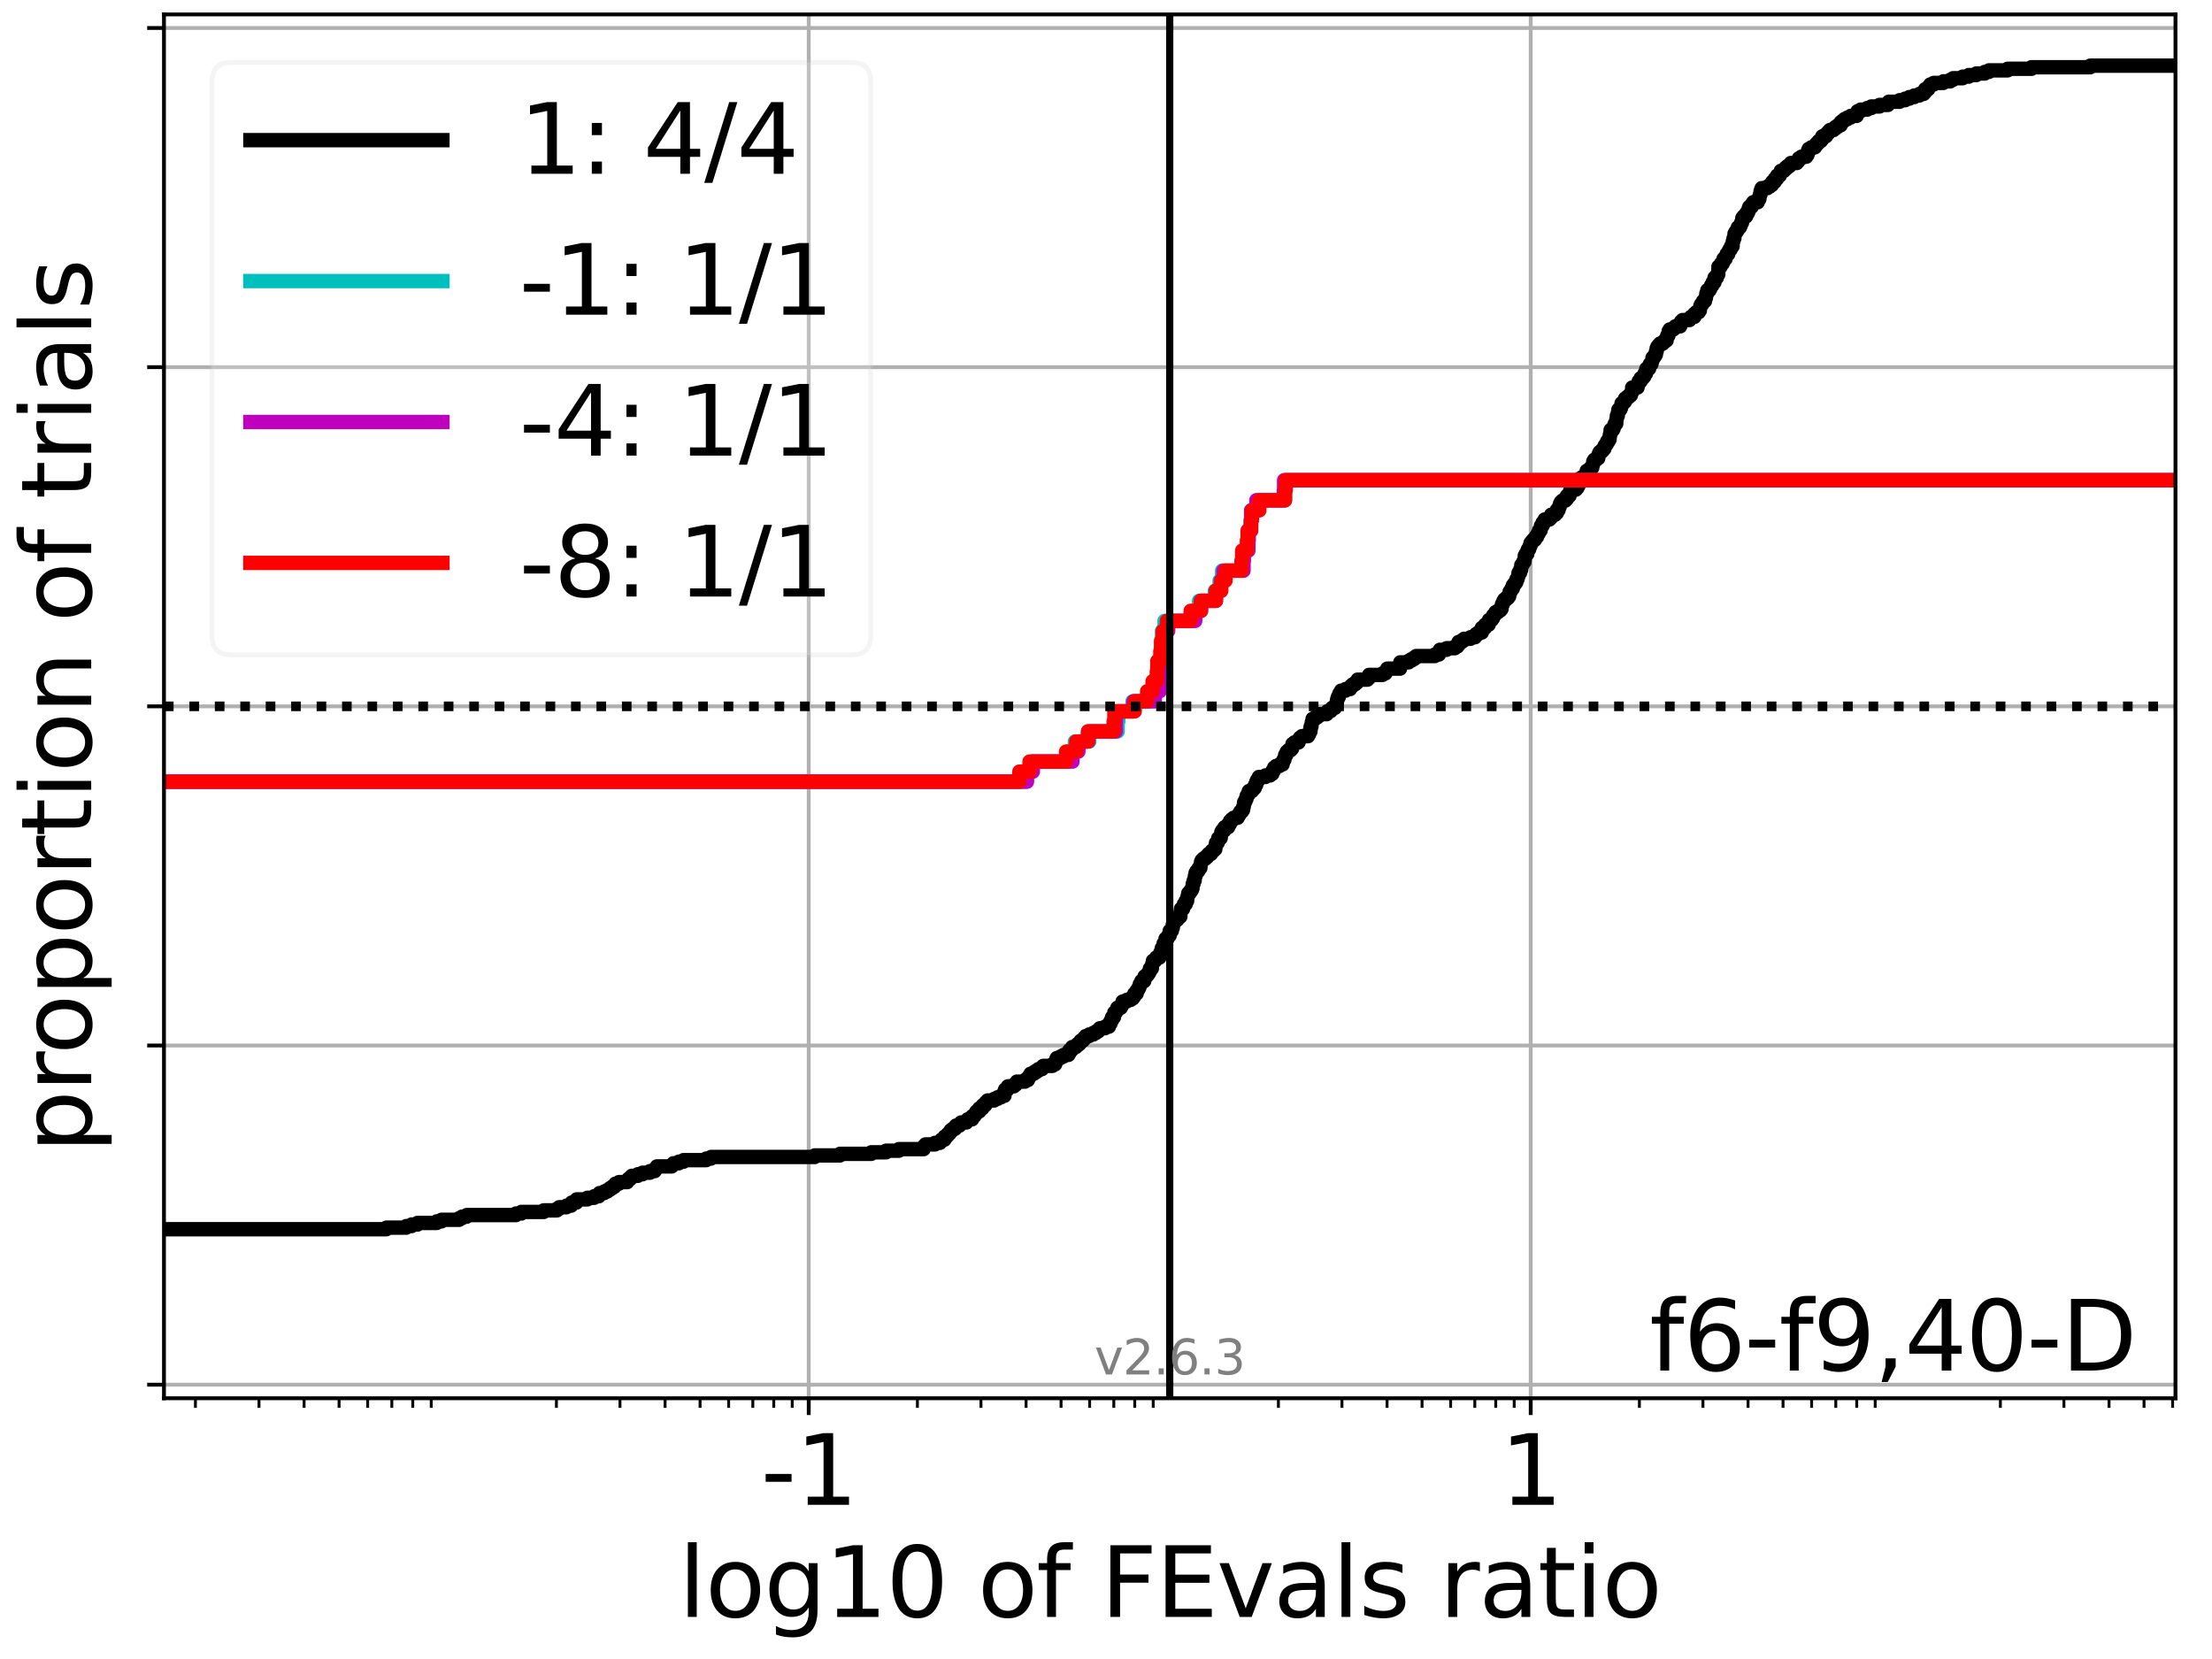 <?xml version="1.0" encoding="utf-8" standalone="no"?>
<!DOCTYPE svg PUBLIC "-//W3C//DTD SVG 1.1//EN"
  "http://www.w3.org/Graphics/SVG/1.1/DTD/svg11.dtd">
<svg xmlns:xlink="http://www.w3.org/1999/xlink" width="460.8pt" height="345.6pt" viewBox="0 0 460.8 345.6" xmlns="http://www.w3.org/2000/svg" version="1.1">
 <defs>
  <style type="text/css">*{stroke-linejoin: round; stroke-linecap: butt}</style>
 </defs>
 <g id="figure_1">
  <g id="patch_1">
   <path d="M 0 345.6 
L 460.8 345.6 
L 460.8 0 
L 0 0 
z
" style="fill: #ffffff"/>
  </g>
  <g id="axes_1">
   <g id="patch_2">
    <path d="M 34.16 291.28 
L 453.192 291.28 
L 453.192 3 
L 34.16 3 
z
" style="fill: #ffffff"/>
   </g>
   <g id="matplotlib.axis_1">
    <g id="xtick_1">
     <g id="line2d_1">
      <path d="M 168.475 291.28 
L 168.475 3 
" clip-path="url(#p40c1ebaf4b)" style="fill: none; stroke: #b0b0b0; stroke-width: 0.8; stroke-linecap: square"/>
     </g>
     <g id="line2d_2">
      <defs>
       <path id="md4f7f6fa8a" d="M 0 0 
L 0 3.5 
" style="stroke: #000000; stroke-width: 0.8"/>
      </defs>
      <g>
       <use xlink:href="#md4f7f6fa8a" x="168.475" y="291.28" style="stroke: #000000; stroke-width: 0.8"/>
      </g>
     </g>
     <g id="text_1">
      <!-- -1 -->
      <g transform="translate(158.505 313.477) scale(0.2 -0.2)">
       <defs>
        <path id="DejaVuSans-2d" d="M 313 2009 
L 1997 2009 
L 1997 1497 
L 313 1497 
L 313 2009 
z
" transform="scale(0.016)"/>
        <path id="DejaVuSans-31" d="M 794 531 
L 1825 531 
L 1825 4091 
L 703 3866 
L 703 4441 
L 1819 4666 
L 2450 4666 
L 2450 531 
L 3481 531 
L 3481 0 
L 794 0 
L 794 531 
z
" transform="scale(0.016)"/>
       </defs>
       <use xlink:href="#DejaVuSans-2d"/>
       <use xlink:href="#DejaVuSans-31" x="36.084"/>
      </g>
     </g>
    </g>
    <g id="xtick_2">
     <g id="line2d_3">
      <path d="M 318.877 291.28 
L 318.877 3 
" clip-path="url(#p40c1ebaf4b)" style="fill: none; stroke: #b0b0b0; stroke-width: 0.8; stroke-linecap: square"/>
     </g>
     <g id="line2d_4">
      <g>
       <use xlink:href="#md4f7f6fa8a" x="318.877" y="291.28" style="stroke: #000000; stroke-width: 0.8"/>
      </g>
     </g>
     <g id="text_2">
      <!-- 1 -->
      <g transform="translate(312.514 313.477) scale(0.2 -0.2)">
       <use xlink:href="#DejaVuSans-31"/>
      </g>
     </g>
    </g>
    <g id="xtick_3">
     <g id="line2d_5">
      <defs>
       <path id="m840a0e4d88" d="M 0 0 
L 0 2 
" style="stroke: #000000; stroke-width: 0.6"/>
      </defs>
      <g>
       <use xlink:href="#m840a0e4d88" x="40.711" y="291.28" style="stroke: #000000; stroke-width: 0.6"/>
      </g>
     </g>
    </g>
    <g id="xtick_4">
     <g id="line2d_6">
      <g>
       <use xlink:href="#m840a0e4d88" x="53.954" y="291.28" style="stroke: #000000; stroke-width: 0.6"/>
      </g>
     </g>
    </g>
    <g id="xtick_5">
     <g id="line2d_7">
      <g>
       <use xlink:href="#m840a0e4d88" x="63.349" y="291.28" style="stroke: #000000; stroke-width: 0.6"/>
      </g>
     </g>
    </g>
    <g id="xtick_6">
     <g id="line2d_8">
      <g>
       <use xlink:href="#m840a0e4d88" x="70.637" y="291.28" style="stroke: #000000; stroke-width: 0.6"/>
      </g>
     </g>
    </g>
    <g id="xtick_7">
     <g id="line2d_9">
      <g>
       <use xlink:href="#m840a0e4d88" x="76.591" y="291.28" style="stroke: #000000; stroke-width: 0.6"/>
      </g>
     </g>
    </g>
    <g id="xtick_8">
     <g id="line2d_10">
      <g>
       <use xlink:href="#m840a0e4d88" x="81.626" y="291.28" style="stroke: #000000; stroke-width: 0.6"/>
      </g>
     </g>
    </g>
    <g id="xtick_9">
     <g id="line2d_11">
      <g>
       <use xlink:href="#m840a0e4d88" x="85.987" y="291.28" style="stroke: #000000; stroke-width: 0.6"/>
      </g>
     </g>
    </g>
    <g id="xtick_10">
     <g id="line2d_12">
      <g>
       <use xlink:href="#m840a0e4d88" x="89.834" y="291.28" style="stroke: #000000; stroke-width: 0.6"/>
      </g>
     </g>
    </g>
    <g id="xtick_11">
     <g id="line2d_13">
      <g>
       <use xlink:href="#m840a0e4d88" x="115.912" y="291.28" style="stroke: #000000; stroke-width: 0.6"/>
      </g>
     </g>
    </g>
    <g id="xtick_12">
     <g id="line2d_14">
      <g>
       <use xlink:href="#m840a0e4d88" x="129.154" y="291.28" style="stroke: #000000; stroke-width: 0.6"/>
      </g>
     </g>
    </g>
    <g id="xtick_13">
     <g id="line2d_15">
      <g>
       <use xlink:href="#m840a0e4d88" x="138.55" y="291.28" style="stroke: #000000; stroke-width: 0.6"/>
      </g>
     </g>
    </g>
    <g id="xtick_14">
     <g id="line2d_16">
      <g>
       <use xlink:href="#m840a0e4d88" x="145.838" y="291.28" style="stroke: #000000; stroke-width: 0.6"/>
      </g>
     </g>
    </g>
    <g id="xtick_15">
     <g id="line2d_17">
      <g>
       <use xlink:href="#m840a0e4d88" x="151.792" y="291.28" style="stroke: #000000; stroke-width: 0.6"/>
      </g>
     </g>
    </g>
    <g id="xtick_16">
     <g id="line2d_18">
      <g>
       <use xlink:href="#m840a0e4d88" x="156.827" y="291.28" style="stroke: #000000; stroke-width: 0.6"/>
      </g>
     </g>
    </g>
    <g id="xtick_17">
     <g id="line2d_19">
      <g>
       <use xlink:href="#m840a0e4d88" x="161.188" y="291.28" style="stroke: #000000; stroke-width: 0.6"/>
      </g>
     </g>
    </g>
    <g id="xtick_18">
     <g id="line2d_20">
      <g>
       <use xlink:href="#m840a0e4d88" x="165.034" y="291.28" style="stroke: #000000; stroke-width: 0.6"/>
      </g>
     </g>
    </g>
    <g id="xtick_19">
     <g id="line2d_21">
      <g>
       <use xlink:href="#m840a0e4d88" x="191.113" y="291.28" style="stroke: #000000; stroke-width: 0.6"/>
      </g>
     </g>
    </g>
    <g id="xtick_20">
     <g id="line2d_22">
      <g>
       <use xlink:href="#m840a0e4d88" x="204.355" y="291.28" style="stroke: #000000; stroke-width: 0.6"/>
      </g>
     </g>
    </g>
    <g id="xtick_21">
     <g id="line2d_23">
      <g>
       <use xlink:href="#m840a0e4d88" x="213.751" y="291.28" style="stroke: #000000; stroke-width: 0.6"/>
      </g>
     </g>
    </g>
    <g id="xtick_22">
     <g id="line2d_24">
      <g>
       <use xlink:href="#m840a0e4d88" x="221.038" y="291.28" style="stroke: #000000; stroke-width: 0.6"/>
      </g>
     </g>
    </g>
    <g id="xtick_23">
     <g id="line2d_25">
      <g>
       <use xlink:href="#m840a0e4d88" x="226.993" y="291.28" style="stroke: #000000; stroke-width: 0.6"/>
      </g>
     </g>
    </g>
    <g id="xtick_24">
     <g id="line2d_26">
      <g>
       <use xlink:href="#m840a0e4d88" x="232.027" y="291.28" style="stroke: #000000; stroke-width: 0.6"/>
      </g>
     </g>
    </g>
    <g id="xtick_25">
     <g id="line2d_27">
      <g>
       <use xlink:href="#m840a0e4d88" x="236.388" y="291.28" style="stroke: #000000; stroke-width: 0.6"/>
      </g>
     </g>
    </g>
    <g id="xtick_26">
     <g id="line2d_28">
      <g>
       <use xlink:href="#m840a0e4d88" x="240.235" y="291.28" style="stroke: #000000; stroke-width: 0.6"/>
      </g>
     </g>
    </g>
    <g id="xtick_27">
     <g id="line2d_29">
      <g>
       <use xlink:href="#m840a0e4d88" x="266.314" y="291.28" style="stroke: #000000; stroke-width: 0.6"/>
      </g>
     </g>
    </g>
    <g id="xtick_28">
     <g id="line2d_30">
      <g>
       <use xlink:href="#m840a0e4d88" x="279.556" y="291.28" style="stroke: #000000; stroke-width: 0.6"/>
      </g>
     </g>
    </g>
    <g id="xtick_29">
     <g id="line2d_31">
      <g>
       <use xlink:href="#m840a0e4d88" x="288.951" y="291.28" style="stroke: #000000; stroke-width: 0.6"/>
      </g>
     </g>
    </g>
    <g id="xtick_30">
     <g id="line2d_32">
      <g>
       <use xlink:href="#m840a0e4d88" x="296.239" y="291.28" style="stroke: #000000; stroke-width: 0.6"/>
      </g>
     </g>
    </g>
    <g id="xtick_31">
     <g id="line2d_33">
      <g>
       <use xlink:href="#m840a0e4d88" x="302.194" y="291.28" style="stroke: #000000; stroke-width: 0.6"/>
      </g>
     </g>
    </g>
    <g id="xtick_32">
     <g id="line2d_34">
      <g>
       <use xlink:href="#m840a0e4d88" x="307.228" y="291.28" style="stroke: #000000; stroke-width: 0.6"/>
      </g>
     </g>
    </g>
    <g id="xtick_33">
     <g id="line2d_35">
      <g>
       <use xlink:href="#m840a0e4d88" x="311.589" y="291.28" style="stroke: #000000; stroke-width: 0.6"/>
      </g>
     </g>
    </g>
    <g id="xtick_34">
     <g id="line2d_36">
      <g>
       <use xlink:href="#m840a0e4d88" x="315.436" y="291.28" style="stroke: #000000; stroke-width: 0.6"/>
      </g>
     </g>
    </g>
    <g id="xtick_35">
     <g id="line2d_37">
      <g>
       <use xlink:href="#m840a0e4d88" x="341.514" y="291.28" style="stroke: #000000; stroke-width: 0.6"/>
      </g>
     </g>
    </g>
    <g id="xtick_36">
     <g id="line2d_38">
      <g>
       <use xlink:href="#m840a0e4d88" x="354.757" y="291.28" style="stroke: #000000; stroke-width: 0.6"/>
      </g>
     </g>
    </g>
    <g id="xtick_37">
     <g id="line2d_39">
      <g>
       <use xlink:href="#m840a0e4d88" x="364.152" y="291.28" style="stroke: #000000; stroke-width: 0.6"/>
      </g>
     </g>
    </g>
    <g id="xtick_38">
     <g id="line2d_40">
      <g>
       <use xlink:href="#m840a0e4d88" x="371.44" y="291.28" style="stroke: #000000; stroke-width: 0.6"/>
      </g>
     </g>
    </g>
    <g id="xtick_39">
     <g id="line2d_41">
      <g>
       <use xlink:href="#m840a0e4d88" x="377.394" y="291.28" style="stroke: #000000; stroke-width: 0.6"/>
      </g>
     </g>
    </g>
    <g id="xtick_40">
     <g id="line2d_42">
      <g>
       <use xlink:href="#m840a0e4d88" x="382.429" y="291.28" style="stroke: #000000; stroke-width: 0.6"/>
      </g>
     </g>
    </g>
    <g id="xtick_41">
     <g id="line2d_43">
      <g>
       <use xlink:href="#m840a0e4d88" x="386.79" y="291.28" style="stroke: #000000; stroke-width: 0.6"/>
      </g>
     </g>
    </g>
    <g id="xtick_42">
     <g id="line2d_44">
      <g>
       <use xlink:href="#m840a0e4d88" x="390.636" y="291.28" style="stroke: #000000; stroke-width: 0.6"/>
      </g>
     </g>
    </g>
    <g id="xtick_43">
     <g id="line2d_45">
      <g>
       <use xlink:href="#m840a0e4d88" x="416.715" y="291.28" style="stroke: #000000; stroke-width: 0.6"/>
      </g>
     </g>
    </g>
    <g id="xtick_44">
     <g id="line2d_46">
      <g>
       <use xlink:href="#m840a0e4d88" x="429.957" y="291.28" style="stroke: #000000; stroke-width: 0.6"/>
      </g>
     </g>
    </g>
    <g id="xtick_45">
     <g id="line2d_47">
      <g>
       <use xlink:href="#m840a0e4d88" x="439.353" y="291.28" style="stroke: #000000; stroke-width: 0.6"/>
      </g>
     </g>
    </g>
    <g id="xtick_46">
     <g id="line2d_48">
      <g>
       <use xlink:href="#m840a0e4d88" x="446.641" y="291.28" style="stroke: #000000; stroke-width: 0.6"/>
      </g>
     </g>
    </g>
    <g id="xtick_47">
     <g id="line2d_49">
      <g>
       <use xlink:href="#m840a0e4d88" x="452.595" y="291.28" style="stroke: #000000; stroke-width: 0.6"/>
      </g>
     </g>
    </g>
    <g id="text_3">
     <!-- log10 of FEvals ratio -->
     <g transform="translate(141.371 336.833) scale(0.2 -0.2)">
      <defs>
       <path id="DejaVuSans-6c" d="M 603 4863 
L 1178 4863 
L 1178 0 
L 603 0 
L 603 4863 
z
" transform="scale(0.016)"/>
       <path id="DejaVuSans-6f" d="M 1959 3097 
Q 1497 3097 1228 2736 
Q 959 2375 959 1747 
Q 959 1119 1226 758 
Q 1494 397 1959 397 
Q 2419 397 2687 759 
Q 2956 1122 2956 1747 
Q 2956 2369 2687 2733 
Q 2419 3097 1959 3097 
z
M 1959 3584 
Q 2709 3584 3137 3096 
Q 3566 2609 3566 1747 
Q 3566 888 3137 398 
Q 2709 -91 1959 -91 
Q 1206 -91 779 398 
Q 353 888 353 1747 
Q 353 2609 779 3096 
Q 1206 3584 1959 3584 
z
" transform="scale(0.016)"/>
       <path id="DejaVuSans-67" d="M 2906 1791 
Q 2906 2416 2648 2759 
Q 2391 3103 1925 3103 
Q 1463 3103 1205 2759 
Q 947 2416 947 1791 
Q 947 1169 1205 825 
Q 1463 481 1925 481 
Q 2391 481 2648 825 
Q 2906 1169 2906 1791 
z
M 3481 434 
Q 3481 -459 3084 -895 
Q 2688 -1331 1869 -1331 
Q 1566 -1331 1297 -1286 
Q 1028 -1241 775 -1147 
L 775 -588 
Q 1028 -725 1275 -790 
Q 1522 -856 1778 -856 
Q 2344 -856 2625 -561 
Q 2906 -266 2906 331 
L 2906 616 
Q 2728 306 2450 153 
Q 2172 0 1784 0 
Q 1141 0 747 490 
Q 353 981 353 1791 
Q 353 2603 747 3093 
Q 1141 3584 1784 3584 
Q 2172 3584 2450 3431 
Q 2728 3278 2906 2969 
L 2906 3500 
L 3481 3500 
L 3481 434 
z
" transform="scale(0.016)"/>
       <path id="DejaVuSans-30" d="M 2034 4250 
Q 1547 4250 1301 3770 
Q 1056 3291 1056 2328 
Q 1056 1369 1301 889 
Q 1547 409 2034 409 
Q 2525 409 2770 889 
Q 3016 1369 3016 2328 
Q 3016 3291 2770 3770 
Q 2525 4250 2034 4250 
z
M 2034 4750 
Q 2819 4750 3233 4129 
Q 3647 3509 3647 2328 
Q 3647 1150 3233 529 
Q 2819 -91 2034 -91 
Q 1250 -91 836 529 
Q 422 1150 422 2328 
Q 422 3509 836 4129 
Q 1250 4750 2034 4750 
z
" transform="scale(0.016)"/>
       <path id="DejaVuSans-20" transform="scale(0.016)"/>
       <path id="DejaVuSans-66" d="M 2375 4863 
L 2375 4384 
L 1825 4384 
Q 1516 4384 1395 4259 
Q 1275 4134 1275 3809 
L 1275 3500 
L 2222 3500 
L 2222 3053 
L 1275 3053 
L 1275 0 
L 697 0 
L 697 3053 
L 147 3053 
L 147 3500 
L 697 3500 
L 697 3744 
Q 697 4328 969 4595 
Q 1241 4863 1831 4863 
L 2375 4863 
z
" transform="scale(0.016)"/>
       <path id="DejaVuSans-46" d="M 628 4666 
L 3309 4666 
L 3309 4134 
L 1259 4134 
L 1259 2759 
L 3109 2759 
L 3109 2228 
L 1259 2228 
L 1259 0 
L 628 0 
L 628 4666 
z
" transform="scale(0.016)"/>
       <path id="DejaVuSans-45" d="M 628 4666 
L 3578 4666 
L 3578 4134 
L 1259 4134 
L 1259 2753 
L 3481 2753 
L 3481 2222 
L 1259 2222 
L 1259 531 
L 3634 531 
L 3634 0 
L 628 0 
L 628 4666 
z
" transform="scale(0.016)"/>
       <path id="DejaVuSans-76" d="M 191 3500 
L 800 3500 
L 1894 563 
L 2988 3500 
L 3597 3500 
L 2284 0 
L 1503 0 
L 191 3500 
z
" transform="scale(0.016)"/>
       <path id="DejaVuSans-61" d="M 2194 1759 
Q 1497 1759 1228 1600 
Q 959 1441 959 1056 
Q 959 750 1161 570 
Q 1363 391 1709 391 
Q 2188 391 2477 730 
Q 2766 1069 2766 1631 
L 2766 1759 
L 2194 1759 
z
M 3341 1997 
L 3341 0 
L 2766 0 
L 2766 531 
Q 2569 213 2275 61 
Q 1981 -91 1556 -91 
Q 1019 -91 701 211 
Q 384 513 384 1019 
Q 384 1609 779 1909 
Q 1175 2209 1959 2209 
L 2766 2209 
L 2766 2266 
Q 2766 2663 2505 2880 
Q 2244 3097 1772 3097 
Q 1472 3097 1187 3025 
Q 903 2953 641 2809 
L 641 3341 
Q 956 3463 1253 3523 
Q 1550 3584 1831 3584 
Q 2591 3584 2966 3190 
Q 3341 2797 3341 1997 
z
" transform="scale(0.016)"/>
       <path id="DejaVuSans-73" d="M 2834 3397 
L 2834 2853 
Q 2591 2978 2328 3040 
Q 2066 3103 1784 3103 
Q 1356 3103 1142 2972 
Q 928 2841 928 2578 
Q 928 2378 1081 2264 
Q 1234 2150 1697 2047 
L 1894 2003 
Q 2506 1872 2764 1633 
Q 3022 1394 3022 966 
Q 3022 478 2636 193 
Q 2250 -91 1575 -91 
Q 1294 -91 989 -36 
Q 684 19 347 128 
L 347 722 
Q 666 556 975 473 
Q 1284 391 1588 391 
Q 1994 391 2212 530 
Q 2431 669 2431 922 
Q 2431 1156 2273 1281 
Q 2116 1406 1581 1522 
L 1381 1569 
Q 847 1681 609 1914 
Q 372 2147 372 2553 
Q 372 3047 722 3315 
Q 1072 3584 1716 3584 
Q 2034 3584 2315 3537 
Q 2597 3491 2834 3397 
z
" transform="scale(0.016)"/>
       <path id="DejaVuSans-72" d="M 2631 2963 
Q 2534 3019 2420 3045 
Q 2306 3072 2169 3072 
Q 1681 3072 1420 2755 
Q 1159 2438 1159 1844 
L 1159 0 
L 581 0 
L 581 3500 
L 1159 3500 
L 1159 2956 
Q 1341 3275 1631 3429 
Q 1922 3584 2338 3584 
Q 2397 3584 2469 3576 
Q 2541 3569 2628 3553 
L 2631 2963 
z
" transform="scale(0.016)"/>
       <path id="DejaVuSans-74" d="M 1172 4494 
L 1172 3500 
L 2356 3500 
L 2356 3053 
L 1172 3053 
L 1172 1153 
Q 1172 725 1289 603 
Q 1406 481 1766 481 
L 2356 481 
L 2356 0 
L 1766 0 
Q 1100 0 847 248 
Q 594 497 594 1153 
L 594 3053 
L 172 3053 
L 172 3500 
L 594 3500 
L 594 4494 
L 1172 4494 
z
" transform="scale(0.016)"/>
       <path id="DejaVuSans-69" d="M 603 3500 
L 1178 3500 
L 1178 0 
L 603 0 
L 603 3500 
z
M 603 4863 
L 1178 4863 
L 1178 4134 
L 603 4134 
L 603 4863 
z
" transform="scale(0.016)"/>
      </defs>
      <use xlink:href="#DejaVuSans-6c"/>
      <use xlink:href="#DejaVuSans-6f" x="27.783"/>
      <use xlink:href="#DejaVuSans-67" x="88.965"/>
      <use xlink:href="#DejaVuSans-31" x="152.441"/>
      <use xlink:href="#DejaVuSans-30" x="216.064"/>
      <use xlink:href="#DejaVuSans-20" x="279.688"/>
      <use xlink:href="#DejaVuSans-6f" x="311.475"/>
      <use xlink:href="#DejaVuSans-66" x="372.656"/>
      <use xlink:href="#DejaVuSans-20" x="407.861"/>
      <use xlink:href="#DejaVuSans-46" x="439.648"/>
      <use xlink:href="#DejaVuSans-45" x="497.168"/>
      <use xlink:href="#DejaVuSans-76" x="560.352"/>
      <use xlink:href="#DejaVuSans-61" x="619.531"/>
      <use xlink:href="#DejaVuSans-6c" x="680.811"/>
      <use xlink:href="#DejaVuSans-73" x="708.594"/>
      <use xlink:href="#DejaVuSans-20" x="760.693"/>
      <use xlink:href="#DejaVuSans-72" x="792.48"/>
      <use xlink:href="#DejaVuSans-61" x="833.594"/>
      <use xlink:href="#DejaVuSans-74" x="894.873"/>
      <use xlink:href="#DejaVuSans-69" x="934.082"/>
      <use xlink:href="#DejaVuSans-6f" x="961.865"/>
     </g>
    </g>
   </g>
   <g id="matplotlib.axis_2">
    <g id="ytick_1">
     <g id="line2d_50">
      <path d="M 34.16 288.454 
L 453.192 288.454 
" clip-path="url(#p40c1ebaf4b)" style="fill: none; stroke: #b0b0b0; stroke-width: 0.8; stroke-linecap: square"/>
     </g>
     <g id="line2d_51">
      <defs>
       <path id="meab810d5ad" d="M 0 0 
L -3.5 0 
" style="stroke: #000000; stroke-width: 0.8"/>
      </defs>
      <g>
       <use xlink:href="#meab810d5ad" x="34.16" y="288.454" style="stroke: #000000; stroke-width: 0.8"/>
      </g>
     </g>
    </g>
    <g id="ytick_2">
     <g id="line2d_52">
      <path d="M 34.16 217.797 
L 453.192 217.797 
" clip-path="url(#p40c1ebaf4b)" style="fill: none; stroke: #b0b0b0; stroke-width: 0.8; stroke-linecap: square"/>
     </g>
     <g id="line2d_53">
      <g>
       <use xlink:href="#meab810d5ad" x="34.16" y="217.797" style="stroke: #000000; stroke-width: 0.8"/>
      </g>
     </g>
    </g>
    <g id="ytick_3">
     <g id="line2d_54">
      <path d="M 34.16 147.14 
L 453.192 147.14 
" clip-path="url(#p40c1ebaf4b)" style="fill: none; stroke: #b0b0b0; stroke-width: 0.8; stroke-linecap: square"/>
     </g>
     <g id="line2d_55">
      <g>
       <use xlink:href="#meab810d5ad" x="34.16" y="147.14" style="stroke: #000000; stroke-width: 0.8"/>
      </g>
     </g>
    </g>
    <g id="ytick_4">
     <g id="line2d_56">
      <path d="M 34.16 76.483 
L 453.192 76.483 
" clip-path="url(#p40c1ebaf4b)" style="fill: none; stroke: #b0b0b0; stroke-width: 0.8; stroke-linecap: square"/>
     </g>
     <g id="line2d_57">
      <g>
       <use xlink:href="#meab810d5ad" x="34.16" y="76.483" style="stroke: #000000; stroke-width: 0.8"/>
      </g>
     </g>
    </g>
    <g id="ytick_5">
     <g id="line2d_58">
      <path d="M 34.16 5.826 
L 453.192 5.826 
" clip-path="url(#p40c1ebaf4b)" style="fill: none; stroke: #b0b0b0; stroke-width: 0.8; stroke-linecap: square"/>
     </g>
     <g id="line2d_59">
      <g>
       <use xlink:href="#meab810d5ad" x="34.16" y="5.826" style="stroke: #000000; stroke-width: 0.8"/>
      </g>
     </g>
    </g>
    <g id="text_4">
     <!-- proportion of trials -->
     <g transform="translate(19.001 240.146) rotate(-90) scale(0.2 -0.2)">
      <defs>
       <path id="DejaVuSans-70" d="M 1159 525 
L 1159 -1331 
L 581 -1331 
L 581 3500 
L 1159 3500 
L 1159 2969 
Q 1341 3281 1617 3432 
Q 1894 3584 2278 3584 
Q 2916 3584 3314 3078 
Q 3713 2572 3713 1747 
Q 3713 922 3314 415 
Q 2916 -91 2278 -91 
Q 1894 -91 1617 61 
Q 1341 213 1159 525 
z
M 3116 1747 
Q 3116 2381 2855 2742 
Q 2594 3103 2138 3103 
Q 1681 3103 1420 2742 
Q 1159 2381 1159 1747 
Q 1159 1113 1420 752 
Q 1681 391 2138 391 
Q 2594 391 2855 752 
Q 3116 1113 3116 1747 
z
" transform="scale(0.016)"/>
       <path id="DejaVuSans-6e" d="M 3513 2113 
L 3513 0 
L 2938 0 
L 2938 2094 
Q 2938 2591 2744 2837 
Q 2550 3084 2163 3084 
Q 1697 3084 1428 2787 
Q 1159 2491 1159 1978 
L 1159 0 
L 581 0 
L 581 3500 
L 1159 3500 
L 1159 2956 
Q 1366 3272 1645 3428 
Q 1925 3584 2291 3584 
Q 2894 3584 3203 3211 
Q 3513 2838 3513 2113 
z
" transform="scale(0.016)"/>
      </defs>
      <use xlink:href="#DejaVuSans-70"/>
      <use xlink:href="#DejaVuSans-72" x="63.477"/>
      <use xlink:href="#DejaVuSans-6f" x="102.34"/>
      <use xlink:href="#DejaVuSans-70" x="163.521"/>
      <use xlink:href="#DejaVuSans-6f" x="226.998"/>
      <use xlink:href="#DejaVuSans-72" x="288.18"/>
      <use xlink:href="#DejaVuSans-74" x="329.293"/>
      <use xlink:href="#DejaVuSans-69" x="368.502"/>
      <use xlink:href="#DejaVuSans-6f" x="396.285"/>
      <use xlink:href="#DejaVuSans-6e" x="457.467"/>
      <use xlink:href="#DejaVuSans-20" x="520.846"/>
      <use xlink:href="#DejaVuSans-6f" x="552.633"/>
      <use xlink:href="#DejaVuSans-66" x="613.814"/>
      <use xlink:href="#DejaVuSans-20" x="649.02"/>
      <use xlink:href="#DejaVuSans-74" x="680.807"/>
      <use xlink:href="#DejaVuSans-72" x="720.016"/>
      <use xlink:href="#DejaVuSans-69" x="761.129"/>
      <use xlink:href="#DejaVuSans-61" x="788.912"/>
      <use xlink:href="#DejaVuSans-6c" x="850.191"/>
      <use xlink:href="#DejaVuSans-73" x="877.975"/>
     </g>
    </g>
   </g>
   <g id="line2d_60">
    <path d="M 34.16 256.069 
L 80.479 256.069 
L 80.479 255.742 
L 84.631 255.742 
L 84.631 255.415 
L 85.73 255.415 
L 85.73 255.088 
L 86.978 255.088 
L 86.978 254.761 
L 90.99 254.761 
L 90.99 254.434 
L 91.969 254.434 
L 91.969 254.107 
L 95.627 254.107 
L 95.627 253.78 
L 96.24 253.78 
L 96.24 253.452 
L 97.22 253.452 
L 97.22 253.125 
L 107.482 253.125 
L 107.482 252.798 
L 108.593 252.798 
L 108.593 252.471 
L 113.254 252.471 
L 113.254 252.144 
L 116.002 252.144 
L 116.002 251.817 
L 116.485 251.817 
L 116.485 251.49 
L 117.993 251.49 
L 117.993 251.163 
L 118.972 251.163 
L 118.972 250.835 
L 119.104 250.835 
L 119.104 250.508 
L 120.083 250.508 
L 120.132 249.854 
L 122.355 249.854 
L 122.355 249.527 
L 123.764 249.527 
L 123.764 249.2 
L 124.743 249.2 
L 124.743 248.873 
L 124.888 248.873 
L 124.888 248.546 
L 125.853 248.546 
L 125.853 248.219 
L 126.513 248.219 
L 126.513 247.891 
L 126.996 247.891 
L 126.996 247.564 
L 127.492 247.564 
L 127.492 247.237 
L 127.975 247.237 
L 127.975 246.91 
L 128.2 246.91 
L 128.2 246.583 
L 128.943 246.583 
L 128.943 246.256 
L 130.643 246.256 
L 130.643 245.929 
L 130.892 245.929 
L 130.892 245.602 
L 131.29 245.602 
L 131.29 245.275 
L 131.622 245.275 
L 131.622 244.947 
L 132.866 244.947 
L 132.866 244.62 
L 133.845 244.62 
L 133.845 244.293 
L 135.399 244.293 
L 135.399 243.966 
L 136.378 243.966 
L 136.378 243.639 
L 136.607 243.639 
L 136.607 243.312 
L 136.848 243.312 
L 136.848 242.985 
L 139.939 242.985 
L 139.939 242.658 
L 140.279 242.658 
L 140.279 242.33 
L 141.402 242.33 
L 141.402 242.003 
L 142.382 242.003 
L 142.382 241.676 
L 147.118 241.676 
L 147.118 241.349 
L 148.097 241.349 
L 148.097 241.022 
L 169.729 241.022 
L 169.729 240.695 
L 174.98 240.695 
L 174.98 240.368 
L 181.5 240.368 
L 181.5 240.041 
L 184.59 240.041 
L 184.59 239.714 
L 187.236 239.714 
L 187.236 239.386 
L 192.407 239.386 
L 192.487 238.732 
L 192.796 238.732 
L 192.796 238.405 
L 194.754 238.405 
L 194.754 238.078 
L 195.795 238.078 
L 195.795 237.751 
L 196.109 237.751 
L 196.109 237.424 
L 196.733 237.424 
L 196.795 236.77 
L 197.22 236.77 
L 197.22 236.442 
L 197.53 236.442 
L 197.53 236.115 
L 197.843 236.115 
L 197.843 235.788 
L 198.047 235.788 
L 198.047 235.461 
L 198.456 235.461 
L 198.456 235.134 
L 198.972 235.134 
L 198.972 234.807 
L 199.142 234.807 
L 199.142 234.48 
L 199.877 234.48 
L 199.877 234.153 
L 200.203 234.153 
L 200.203 233.826 
L 201.319 233.826 
L 201.319 233.498 
L 201.587 233.498 
L 201.587 233.171 
L 202.504 233.171 
L 202.55 232.517 
L 202.98 232.517 
L 202.98 232.19 
L 203.229 232.19 
L 203.229 231.863 
L 203.403 231.863 
L 203.403 231.536 
L 204 231.536 
L 204.023 230.881 
L 204.66 230.881 
L 204.755 230.227 
L 205.253 230.227 
L 205.253 229.9 
L 205.405 229.9 
L 205.405 229.573 
L 205.736 229.573 
L 205.736 229.246 
L 207.105 229.246 
L 207.105 228.919 
L 207.79 228.919 
L 207.79 228.592 
L 208.525 228.592 
L 208.525 228.265 
L 209.246 228.265 
L 209.273 227.283 
L 209.383 227.283 
L 209.383 226.956 
L 209.911 226.956 
L 209.968 226.302 
L 211.199 226.302 
L 211.199 225.975 
L 211.606 225.975 
L 211.606 225.648 
L 211.833 225.648 
L 211.833 225.321 
L 213.508 225.321 
L 213.508 224.993 
L 214.139 224.993 
L 214.239 224.339 
L 214.496 224.339 
L 214.496 224.012 
L 214.675 224.012 
L 214.675 223.685 
L 215.35 223.685 
L 215.35 223.358 
L 215.855 223.358 
L 215.855 223.031 
L 216.34 223.031 
L 216.34 222.704 
L 217.084 222.704 
L 217.084 222.376 
L 217.31 222.376 
L 217.31 222.049 
L 219.206 222.049 
L 219.206 221.722 
L 219.8 221.722 
L 219.8 221.395 
L 219.926 221.395 
L 220.011 220.741 
L 220.142 220.741 
L 220.142 220.414 
L 220.91 220.414 
L 220.91 220.087 
L 221.553 220.087 
L 221.553 219.76 
L 222.561 219.76 
L 222.561 219.432 
L 222.759 219.432 
L 222.778 218.778 
L 223.242 218.778 
L 223.242 218.451 
L 223.363 218.451 
L 223.363 218.124 
L 224.108 218.124 
L 224.108 217.797 
L 224.504 217.797 
L 224.504 217.47 
L 224.895 217.47 
L 224.895 217.143 
L 225.125 217.143 
L 225.125 216.816 
L 225.571 216.816 
L 225.571 216.488 
L 225.858 216.488 
L 225.858 216.161 
L 226.168 216.161 
L 226.168 215.834 
L 226.889 215.834 
L 226.889 215.507 
L 227.746 215.507 
L 227.746 215.18 
L 228.32 215.18 
L 228.32 214.853 
L 228.802 214.853 
L 228.802 214.526 
L 229.112 214.526 
L 229.112 214.199 
L 230.202 214.199 
L 230.202 213.871 
L 231.004 213.871 
L 231.026 213.217 
L 231.339 213.217 
L 231.419 212.563 
L 231.645 212.563 
L 231.664 211.909 
L 232.055 211.909 
L 232.137 210.927 
L 232.449 210.927 
L 232.449 210.6 
L 232.663 210.6 
L 232.663 210.273 
L 232.774 210.273 
L 232.774 209.946 
L 233.474 209.946 
L 233.474 209.619 
L 233.668 209.619 
L 233.773 208.965 
L 233.859 208.965 
L 233.859 208.638 
L 234.673 208.638 
L 234.673 208.311 
L 235.506 208.311 
L 235.506 207.983 
L 236.014 207.983 
L 236.014 207.656 
L 236.249 207.656 
L 236.301 207.002 
L 236.775 207.002 
L 236.797 206.348 
L 237.017 206.348 
L 237.017 206.021 
L 237.206 206.021 
L 237.206 205.694 
L 237.36 205.694 
L 237.435 205.039 
L 237.649 205.039 
L 237.649 204.712 
L 237.772 204.712 
L 237.772 204.385 
L 238.36 204.385 
L 238.441 203.404 
L 238.837 203.404 
L 238.837 203.077 
L 239.107 203.077 
L 239.107 202.75 
L 239.348 202.75 
L 239.348 202.422 
L 239.524 202.422 
L 239.546 201.768 
L 239.947 201.768 
L 240.029 200.787 
L 240.107 200.787 
L 240.184 200.133 
L 240.667 200.133 
L 240.667 199.806 
L 240.87 199.806 
L 240.87 199.478 
L 241.532 199.478 
L 241.532 199.151 
L 241.678 199.151 
L 241.695 198.497 
L 241.847 198.497 
L 241.847 198.17 
L 242.02 198.17 
L 242.029 197.516 
L 242.223 197.516 
L 242.223 197.189 
L 242.378 197.189 
L 242.414 196.534 
L 242.745 196.534 
L 242.808 195.553 
L 243.209 195.553 
L 243.209 195.226 
L 243.364 195.226 
L 243.364 194.899 
L 243.653 194.899 
L 243.676 193.917 
L 244.108 193.917 
L 244.201 193.263 
L 244.313 193.263 
L 244.314 192.609 
L 244.45 192.609 
L 244.45 192.282 
L 244.608 192.282 
L 244.608 191.955 
L 244.769 191.955 
L 244.769 191.628 
L 245.252 191.628 
L 245.252 191.301 
L 245.424 191.301 
L 245.424 190.973 
L 245.877 190.973 
L 245.976 189.665 
L 246.017 189.665 
L 246.017 189.338 
L 246.455 189.338 
L 246.537 188.684 
L 246.627 188.684 
L 246.627 188.357 
L 246.996 188.357 
L 247.009 187.702 
L 247.291 187.702 
L 247.393 186.721 
L 247.45 186.721 
L 247.54 186.067 
L 247.839 186.067 
L 247.839 185.74 
L 248.055 185.74 
L 248.055 185.412 
L 248.283 185.412 
L 248.283 185.085 
L 248.41 185.085 
L 248.473 184.104 
L 248.638 184.104 
L 248.668 183.45 
L 248.859 183.45 
L 248.925 182.468 
L 249.066 182.468 
L 249.07 181.814 
L 249.262 181.814 
L 249.262 181.487 
L 249.615 181.487 
L 249.717 180.833 
L 250.049 180.833 
L 250.146 179.852 
L 250.198 179.852 
L 250.198 179.524 
L 250.344 179.524 
L 250.344 179.197 
L 250.681 179.197 
L 250.681 178.87 
L 251.122 178.87 
L 251.122 178.543 
L 251.487 178.543 
L 251.487 178.216 
L 251.757 178.216 
L 251.757 177.889 
L 252.275 177.889 
L 252.275 177.562 
L 252.442 177.562 
L 252.442 177.235 
L 252.833 177.235 
L 252.833 176.907 
L 253.171 176.907 
L 253.253 175.926 
L 253.316 175.926 
L 253.316 175.599 
L 253.655 175.599 
L 253.71 174.945 
L 253.784 174.945 
L 253.784 174.618 
L 254.282 174.618 
L 254.328 173.963 
L 254.413 173.963 
L 254.435 173.309 
L 254.62 173.309 
L 254.62 172.982 
L 255.073 172.982 
L 255.104 172.328 
L 255.851 172.328 
L 255.859 171.674 
L 256.202 171.674 
L 256.243 171.019 
L 256.552 171.019 
L 256.552 170.692 
L 256.963 170.692 
L 256.963 170.365 
L 257.817 170.365 
L 257.817 170.038 
L 258.004 170.038 
L 258.004 169.711 
L 258.198 169.711 
L 258.198 169.384 
L 258.389 169.384 
L 258.389 169.057 
L 258.733 169.057 
L 258.733 168.73 
L 258.943 168.73 
L 258.981 168.075 
L 259.085 168.075 
L 259.187 167.094 
L 259.366 167.094 
L 259.366 166.767 
L 259.512 166.767 
L 259.512 166.44 
L 259.658 166.44 
L 259.707 165.786 
L 259.898 165.786 
L 259.898 165.458 
L 260.128 165.458 
L 260.151 164.804 
L 260.789 164.804 
L 260.789 164.477 
L 261.085 164.477 
L 261.085 164.15 
L 261.39 164.15 
L 261.455 163.496 
L 261.691 163.496 
L 261.719 162.842 
L 261.864 162.842 
L 261.864 162.514 
L 262.174 162.514 
L 262.246 161.86 
L 263.627 161.86 
L 263.627 161.533 
L 264.584 161.533 
L 264.584 161.206 
L 265.044 161.206 
L 265.088 160.552 
L 265.374 160.552 
L 265.429 159.897 
L 265.821 159.897 
L 265.821 159.57 
L 266.539 159.57 
L 266.539 159.243 
L 267.183 159.243 
L 267.265 158.589 
L 267.378 158.589 
L 267.378 158.262 
L 267.569 158.262 
L 267.674 157.608 
L 267.723 157.608 
L 267.723 157.281 
L 267.962 157.281 
L 268.044 156.626 
L 268.378 156.626 
L 268.378 156.299 
L 268.853 156.299 
L 268.853 155.972 
L 269.156 155.972 
L 269.24 154.991 
L 269.633 154.991 
L 269.633 154.664 
L 270.506 154.664 
L 270.577 154.009 
L 270.803 154.009 
L 270.803 153.682 
L 271.2 153.682 
L 271.2 153.355 
L 272.49 153.355 
L 272.49 153.028 
L 272.682 153.028 
L 272.682 152.701 
L 272.795 152.701 
L 272.795 152.374 
L 272.993 152.374 
L 273.025 151.392 
L 273.188 151.392 
L 273.276 150.411 
L 273.379 150.411 
L 273.438 149.757 
L 273.949 149.757 
L 273.949 149.43 
L 274.431 149.43 
L 274.431 149.103 
L 274.854 149.103 
L 274.854 148.776 
L 276.366 148.776 
L 276.366 148.448 
L 276.581 148.448 
L 276.581 148.121 
L 277.22 148.121 
L 277.22 147.794 
L 277.497 147.794 
L 277.497 147.467 
L 278.079 147.467 
L 278.079 147.14 
L 278.219 147.14 
L 278.219 146.813 
L 278.413 146.813 
L 278.524 145.832 
L 278.604 145.832 
L 278.604 145.504 
L 278.718 145.504 
L 278.718 145.177 
L 278.909 145.177 
L 278.998 144.523 
L 279.193 144.523 
L 279.193 144.196 
L 279.384 144.196 
L 279.384 143.869 
L 280.302 143.869 
L 280.302 143.542 
L 281.255 143.542 
L 281.255 143.215 
L 281.416 143.215 
L 281.416 142.888 
L 281.799 142.888 
L 281.799 142.56 
L 282.296 142.56 
L 282.296 142.233 
L 282.682 142.233 
L 282.682 141.906 
L 282.835 141.906 
L 282.835 141.579 
L 284.858 141.579 
L 284.858 141.252 
L 285.188 141.252 
L 285.201 140.598 
L 288.008 140.598 
L 288.008 140.271 
L 288.614 140.271 
L 288.614 139.943 
L 288.838 139.943 
L 288.838 139.616 
L 288.987 139.616 
L 288.987 139.289 
L 291.656 139.289 
L 291.705 137.981 
L 293.431 137.981 
L 293.431 137.654 
L 293.976 137.654 
L 293.976 137.327 
L 294.554 137.327 
L 294.554 136.999 
L 294.995 136.999 
L 294.995 136.672 
L 298.889 136.672 
L 298.889 136.345 
L 299.756 136.345 
L 299.849 135.691 
L 299.955 135.691 
L 299.955 135.364 
L 301.346 135.364 
L 301.346 135.037 
L 303.045 135.037 
L 303.045 134.71 
L 303.571 134.71 
L 303.571 134.383 
L 303.832 134.383 
L 303.856 133.728 
L 304.531 133.728 
L 304.531 133.401 
L 304.996 133.401 
L 304.996 133.074 
L 306.312 133.074 
L 306.312 132.747 
L 307.273 132.747 
L 307.273 132.42 
L 307.491 132.42 
L 307.491 132.093 
L 307.959 132.093 
L 307.959 131.766 
L 308.692 131.766 
L 308.698 130.784 
L 309.363 130.784 
L 309.383 130.13 
L 310.118 130.13 
L 310.188 129.149 
L 310.756 129.149 
L 310.756 128.822 
L 311.005 128.822 
L 311.066 128.167 
L 311.367 128.167 
L 311.367 127.84 
L 311.561 127.84 
L 311.561 127.513 
L 312.096 127.513 
L 312.096 127.186 
L 312.531 127.186 
L 312.531 126.859 
L 312.792 126.859 
L 312.888 125.878 
L 313.065 125.878 
L 313.065 125.55 
L 313.182 125.55 
L 313.182 125.223 
L 313.373 125.223 
L 313.373 124.896 
L 313.75 124.896 
L 313.75 124.569 
L 314.154 124.569 
L 314.154 124.242 
L 314.384 124.242 
L 314.485 123.261 
L 314.707 123.261 
L 314.707 122.933 
L 314.873 122.933 
L 314.873 122.606 
L 315.143 122.606 
L 315.154 121.952 
L 315.392 121.952 
L 315.392 121.625 
L 315.65 121.625 
L 315.65 121.298 
L 315.878 121.298 
L 315.928 120.644 
L 316.127 120.644 
L 316.233 119.989 
L 316.33 119.989 
L 316.334 119.335 
L 316.659 119.335 
L 316.673 118.681 
L 316.883 118.681 
L 316.918 117.7 
L 317.158 117.7 
L 317.158 117.373 
L 317.32 117.373 
L 317.32 117.045 
L 317.569 117.045 
L 317.653 115.737 
L 317.826 115.737 
L 317.826 115.41 
L 318.156 115.41 
L 318.169 114.756 
L 318.304 114.756 
L 318.304 114.428 
L 318.551 114.428 
L 318.652 113.774 
L 318.8 113.774 
L 318.835 113.12 
L 319.096 113.12 
L 319.096 112.793 
L 319.351 112.793 
L 319.351 112.466 
L 319.746 112.466 
L 319.746 112.139 
L 319.912 112.139 
L 319.912 111.812 
L 320.204 111.812 
L 320.204 111.484 
L 320.326 111.484 
L 320.326 111.157 
L 320.53 111.157 
L 320.616 110.503 
L 320.938 110.503 
L 321.011 109.522 
L 321.341 109.522 
L 321.355 108.868 
L 321.702 108.868 
L 321.796 108.213 
L 322.792 108.213 
L 322.792 107.886 
L 323.122 107.886 
L 323.136 107.232 
L 323.972 107.232 
L 323.972 106.905 
L 324.302 106.905 
L 324.315 106.251 
L 324.672 106.251 
L 324.757 105.596 
L 324.903 105.596 
L 324.972 104.942 
L 325.134 104.942 
L 325.134 104.615 
L 325.447 104.615 
L 325.447 104.288 
L 326.097 104.288 
L 326.097 103.961 
L 326.399 103.961 
L 326.4 103.307 
L 326.944 103.307 
L 327.049 102.325 
L 327.495 102.325 
L 327.495 101.998 
L 328.291 101.998 
L 328.291 101.671 
L 328.576 101.671 
L 328.576 101.344 
L 328.754 101.344 
L 328.754 101.017 
L 328.906 101.017 
L 328.919 100.363 
L 329.046 100.363 
L 329.06 99.708 
L 329.585 99.708 
L 329.585 99.381 
L 330.129 99.381 
L 330.129 99.054 
L 330.37 99.054 
L 330.464 98.4 
L 330.545 98.4 
L 330.545 98.073 
L 331.139 98.073 
L 331.139 97.746 
L 331.366 97.746 
L 331.366 97.419 
L 331.691 97.419 
L 331.795 96.764 
L 331.856 96.764 
L 331.91 96.11 
L 332.106 96.11 
L 332.106 95.783 
L 332.545 95.783 
L 332.545 95.456 
L 332.951 95.456 
L 332.957 94.802 
L 333.089 94.802 
L 333.089 94.474 
L 333.243 94.474 
L 333.243 94.147 
L 333.632 94.147 
L 333.632 93.82 
L 333.942 93.82 
L 333.942 93.493 
L 334.217 93.493 
L 334.282 92.839 
L 334.509 92.839 
L 334.509 92.512 
L 334.741 92.512 
L 334.84 91.858 
L 335.133 91.858 
L 335.133 91.53 
L 335.303 91.53 
L 335.366 90.549 
L 335.463 90.549 
L 335.526 89.568 
L 336.007 89.568 
L 336.007 89.241 
L 336.162 89.241 
L 336.261 88.586 
L 336.392 88.586 
L 336.392 88.259 
L 336.685 88.259 
L 336.736 87.278 
L 336.8 87.278 
L 336.824 86.624 
L 337.014 86.624 
L 337.028 85.969 
L 337.133 85.969 
L 337.149 85.315 
L 337.554 85.315 
L 337.554 84.988 
L 337.693 84.988 
L 337.804 84.007 
L 338.183 84.007 
L 338.183 83.68 
L 338.512 83.68 
L 338.526 83.025 
L 338.934 83.025 
L 338.934 82.698 
L 339.33 82.698 
L 339.33 82.371 
L 339.733 82.371 
L 339.831 81.717 
L 339.98 81.717 
L 340.009 80.736 
L 341.126 80.736 
L 341.168 80.081 
L 341.33 80.081 
L 341.375 79.427 
L 341.766 79.427 
L 341.79 78.773 
L 342.263 78.773 
L 342.263 78.446 
L 342.537 78.446 
L 342.596 77.792 
L 342.901 77.792 
L 342.97 76.81 
L 343.533 76.81 
L 343.552 76.156 
L 343.706 76.156 
L 343.706 75.829 
L 344.034 75.829 
L 344.139 75.175 
L 344.218 75.175 
L 344.25 74.52 
L 344.529 74.52 
L 344.529 74.193 
L 344.771 74.193 
L 344.771 73.866 
L 344.953 73.866 
L 344.966 73.212 
L 345.101 73.212 
L 345.115 72.558 
L 345.258 72.558 
L 345.258 72.231 
L 345.51 72.231 
L 345.51 71.904 
L 345.802 71.904 
L 345.802 71.576 
L 346.396 71.576 
L 346.396 71.249 
L 346.756 71.249 
L 346.756 70.922 
L 347.178 70.922 
L 347.219 70.268 
L 347.3 70.268 
L 347.3 69.941 
L 347.55 69.941 
L 347.627 68.959 
L 347.824 68.959 
L 347.824 68.632 
L 348.602 68.632 
L 348.602 68.305 
L 349 68.305 
L 349 67.978 
L 350.01 67.978 
L 350.089 67.324 
L 350.179 67.324 
L 350.179 66.997 
L 350.512 66.997 
L 350.512 66.67 
L 351.937 66.67 
L 351.937 66.343 
L 352.239 66.343 
L 352.239 66.015 
L 352.969 66.015 
L 352.981 65.361 
L 353.345 65.361 
L 353.345 65.034 
L 353.889 65.034 
L 353.889 64.707 
L 354.106 64.707 
L 354.207 63.726 
L 354.362 63.726 
L 354.362 63.399 
L 354.611 63.399 
L 354.611 63.071 
L 354.783 63.071 
L 354.783 62.744 
L 355.169 62.744 
L 355.272 62.09 
L 355.366 62.09 
L 355.472 61.109 
L 355.658 61.109 
L 355.682 60.454 
L 356.137 60.454 
L 356.137 60.127 
L 356.303 60.127 
L 356.303 59.8 
L 356.444 59.8 
L 356.444 59.473 
L 356.697 59.473 
L 356.788 58.819 
L 357.156 58.819 
L 357.18 57.838 
L 357.648 57.838 
L 357.696 57.183 
L 357.937 57.183 
L 357.992 55.548 
L 358.443 55.548 
L 358.521 54.894 
L 358.871 54.894 
L 358.871 54.566 
L 359.027 54.566 
L 359.05 53.912 
L 359.471 53.912 
L 359.556 53.258 
L 359.688 53.258 
L 359.688 52.931 
L 360.017 52.931 
L 360.122 52.277 
L 360.291 52.277 
L 360.291 51.95 
L 360.531 51.95 
L 360.619 51.295 
L 360.932 51.295 
L 360.963 50.314 
L 361.064 50.314 
L 361.125 49.66 
L 361.293 49.66 
L 361.34 48.678 
L 361.509 48.678 
L 361.509 48.351 
L 361.734 48.351 
L 361.734 48.024 
L 361.953 48.024 
L 362.028 47.37 
L 362.457 47.37 
L 362.457 47.043 
L 362.6 47.043 
L 362.706 46.389 
L 362.892 46.389 
L 362.965 45.407 
L 363.203 45.407 
L 363.203 45.08 
L 363.745 45.08 
L 363.769 44.426 
L 364.086 44.426 
L 364.086 44.099 
L 364.232 44.099 
L 364.273 43.445 
L 364.39 43.445 
L 364.39 43.117 
L 364.882 43.117 
L 364.983 42.463 
L 365.213 42.463 
L 365.213 42.136 
L 366.163 42.136 
L 366.222 41.482 
L 366.509 41.482 
L 366.539 40.828 
L 366.63 40.828 
L 366.63 40.5 
L 366.748 40.5 
L 366.766 39.846 
L 366.861 39.846 
L 366.861 39.519 
L 366.994 39.519 
L 366.994 39.192 
L 368.173 39.192 
L 368.173 38.865 
L 368.69 38.865 
L 368.69 38.538 
L 369.126 38.538 
L 369.193 37.884 
L 369.702 37.884 
L 369.737 37.229 
L 370.201 37.229 
L 370.211 36.575 
L 370.767 36.575 
L 370.767 36.248 
L 370.897 36.248 
L 370.979 35.594 
L 371.632 35.594 
L 371.632 35.267 
L 371.968 35.267 
L 371.968 34.94 
L 372.337 34.94 
L 372.337 34.612 
L 372.777 34.612 
L 372.777 34.285 
L 373.074 34.285 
L 373.074 33.958 
L 374.305 33.958 
L 374.305 33.631 
L 374.603 33.631 
L 374.603 33.304 
L 374.745 33.304 
L 374.745 32.977 
L 375.247 32.977 
L 375.247 32.65 
L 376.27 32.65 
L 376.27 32.323 
L 376.506 32.323 
L 376.506 31.995 
L 376.622 31.995 
L 376.646 31.341 
L 376.798 31.341 
L 376.798 31.014 
L 377.324 31.014 
L 377.324 30.687 
L 378.079 30.687 
L 378.079 30.36 
L 378.297 30.36 
L 378.297 30.033 
L 378.584 30.033 
L 378.584 29.706 
L 378.876 29.706 
L 378.876 29.379 
L 379.334 29.379 
L 379.334 29.051 
L 379.593 29.051 
L 379.617 28.397 
L 380.374 28.397 
L 380.374 28.07 
L 380.594 28.07 
L 380.594 27.743 
L 380.886 27.743 
L 380.886 27.416 
L 381.195 27.416 
L 381.195 27.089 
L 381.968 27.089 
L 381.968 26.762 
L 382.384 26.762 
L 382.384 26.435 
L 382.84 26.435 
L 382.84 26.107 
L 383.437 26.107 
L 383.461 25.453 
L 383.856 25.453 
L 383.856 25.126 
L 384.254 25.126 
L 384.254 24.799 
L 384.885 24.799 
L 384.885 24.472 
L 385.539 24.472 
L 385.539 24.145 
L 386.771 24.145 
L 386.827 23.49 
L 386.963 23.49 
L 386.963 23.163 
L 387.61 23.163 
L 387.61 22.836 
L 388.973 22.836 
L 388.973 22.509 
L 389.815 22.509 
L 389.815 22.182 
L 391.532 22.182 
L 391.532 21.855 
L 393.308 21.855 
L 393.308 21.528 
L 393.453 21.528 
L 393.453 21.201 
L 395.718 21.201 
L 395.718 20.874 
L 396.88 20.874 
L 396.88 20.546 
L 397.762 20.546 
L 397.762 20.219 
L 398.775 20.219 
L 398.775 19.892 
L 399.839 19.892 
L 399.839 19.565 
L 400.733 19.565 
L 400.733 19.238 
L 401.019 19.238 
L 401.041 18.584 
L 401.679 18.584 
L 401.679 18.257 
L 401.85 18.257 
L 401.85 17.93 
L 402.11 17.93 
L 402.11 17.602 
L 402.81 17.602 
L 402.81 17.275 
L 404.821 17.275 
L 404.821 16.948 
L 406.264 16.948 
L 406.264 16.621 
L 406.87 16.621 
L 406.87 16.294 
L 408.852 16.294 
L 408.852 15.967 
L 410.115 15.967 
L 410.115 15.64 
L 411.693 15.64 
L 411.693 15.313 
L 413.45 15.313 
L 413.45 14.985 
L 414.328 14.985 
L 414.328 14.658 
L 418.21 14.658 
L 418.21 14.331 
L 423.186 14.331 
L 423.186 14.004 
L 435.444 14.004 
L 435.444 13.677 
L 453.192 13.677 
L 453.192 13.677 
" clip-path="url(#p40c1ebaf4b)" style="fill: none; stroke: #000000; stroke-width: 3; stroke-linecap: square"/>
   </g>
   <g id="line2d_61">
    <path clip-path="url(#p40c1ebaf4b)" style="fill: none; stroke: #000000; stroke-width: 3; stroke-linecap: square"/>
   </g>
   <g id="line2d_62">
    <path d="M 34.16 162.842 
L 213.581 162.842 
L 213.581 160.748 
L 214.928 160.748 
L 214.928 158.654 
L 222.585 158.654 
L 222.585 156.561 
L 223.932 156.561 
L 223.932 154.467 
L 226.93 154.467 
L 226.93 152.374 
L 232.824 152.374 
L 232.824 150.28 
L 232.955 150.28 
L 232.955 148.187 
L 235.934 148.187 
L 235.934 146.093 
L 239.731 146.093 
L 239.731 144 
L 240.724 144 
L 240.724 141.906 
L 241.078 141.906 
L 241.078 139.813 
L 241.252 139.813 
L 241.252 137.719 
L 241.827 137.719 
L 241.827 135.626 
L 241.959 135.626 
L 241.959 133.532 
L 242.071 133.532 
L 242.071 131.438 
L 242.599 131.438 
L 242.599 129.345 
L 248.45 129.345 
L 248.45 127.251 
L 249.797 127.251 
L 249.797 125.158 
L 253.08 125.158 
L 253.08 123.064 
L 254.073 123.064 
L 254.073 120.971 
L 254.601 120.971 
L 254.601 118.877 
L 258.974 118.877 
L 258.974 116.784 
L 259.105 116.784 
L 259.105 114.69 
L 259.967 114.69 
L 259.967 112.597 
L 260.098 112.597 
L 260.098 110.503 
L 260.495 110.503 
L 260.495 108.41 
L 260.627 108.41 
L 260.627 106.316 
L 261.799 106.316 
L 261.799 104.222 
L 267.693 104.222 
L 267.693 102.129 
L 267.825 102.129 
L 267.825 100.035 
L 453.192 100.035 
" clip-path="url(#p40c1ebaf4b)" style="fill: none; stroke: #00bfbf; stroke-width: 3; stroke-linecap: square"/>
   </g>
   <g id="line2d_63">
    <path clip-path="url(#p40c1ebaf4b)" style="fill: none; stroke: #00bfbf; stroke-width: 3; stroke-linecap: square"/>
   </g>
   <g id="line2d_64">
    <path d="M 34.16 162.842 
L 213.939 162.842 
L 213.939 160.748 
L 215.165 160.748 
L 215.165 158.654 
L 223.414 158.654 
L 223.414 156.561 
L 224.64 156.561 
L 224.64 154.467 
L 226.689 154.467 
L 226.689 152.374 
L 232.414 152.374 
L 232.414 150.28 
L 232.473 150.28 
L 232.473 148.187 
L 236.163 148.187 
L 236.163 146.093 
L 240.562 146.093 
L 240.562 144 
L 241.579 144 
L 241.579 141.906 
L 241.788 141.906 
L 241.788 139.813 
L 241.888 139.813 
L 241.888 137.719 
L 241.947 137.719 
L 241.947 135.626 
L 242.128 135.626 
L 242.128 133.532 
L 242.805 133.532 
L 242.805 131.438 
L 243.354 131.438 
L 243.354 129.345 
L 248.979 129.345 
L 248.979 127.251 
L 250.204 127.251 
L 250.204 125.158 
L 253.312 125.158 
L 253.312 123.064 
L 254.328 123.064 
L 254.328 120.971 
L 254.877 120.971 
L 254.877 118.877 
L 259.037 118.877 
L 259.037 116.784 
L 259.096 116.784 
L 259.096 114.69 
L 260.053 114.69 
L 260.053 112.597 
L 260.112 112.597 
L 260.112 110.503 
L 260.602 110.503 
L 260.602 108.41 
L 260.661 108.41 
L 260.661 106.316 
L 261.728 106.316 
L 261.728 104.222 
L 267.453 104.222 
L 267.453 102.129 
L 267.512 102.129 
L 267.512 100.035 
L 453.192 100.035 
" clip-path="url(#p40c1ebaf4b)" style="fill: none; stroke: #bf00bf; stroke-width: 3; stroke-linecap: square"/>
   </g>
   <g id="line2d_65">
    <path clip-path="url(#p40c1ebaf4b)" style="fill: none; stroke: #bf00bf; stroke-width: 3; stroke-linecap: square"/>
   </g>
   <g id="line2d_66">
    <path d="M 34.16 162.842 
L 212.357 162.842 
L 212.357 160.748 
L 214.472 160.748 
L 214.472 158.654 
L 222.088 158.654 
L 222.088 156.561 
L 224.204 156.561 
L 224.204 154.467 
L 226.652 154.467 
L 226.652 152.374 
L 232.001 152.374 
L 232.001 150.28 
L 232.148 150.28 
L 232.148 148.187 
L 236.383 148.187 
L 236.383 146.093 
L 238.98 146.093 
L 238.98 144 
L 240.113 144 
L 240.113 141.906 
L 241.002 141.906 
L 241.002 139.813 
L 241.096 139.813 
L 241.096 137.719 
L 241.732 137.719 
L 241.732 135.626 
L 241.879 135.626 
L 241.879 133.532 
L 242.228 133.532 
L 242.228 131.438 
L 243.118 131.438 
L 243.118 129.345 
L 248.04 129.345 
L 248.04 127.251 
L 250.156 127.251 
L 250.156 125.158 
L 253.275 125.158 
L 253.275 123.064 
L 254.408 123.064 
L 254.408 120.971 
L 255.297 120.971 
L 255.297 118.877 
L 258.624 118.877 
L 258.624 116.784 
L 258.771 116.784 
L 258.771 114.69 
L 259.757 114.69 
L 259.757 112.597 
L 259.904 112.597 
L 259.904 110.503 
L 260.646 110.503 
L 260.646 108.41 
L 260.793 108.41 
L 260.793 106.316 
L 262.335 106.316 
L 262.335 104.222 
L 267.685 104.222 
L 267.685 102.129 
L 267.831 102.129 
L 267.831 100.035 
L 453.192 100.035 
" clip-path="url(#p40c1ebaf4b)" style="fill: none; stroke: #ff0000; stroke-width: 3; stroke-linecap: square"/>
   </g>
   <g id="line2d_67">
    <path clip-path="url(#p40c1ebaf4b)" style="fill: none; stroke: #ff0000; stroke-width: 3; stroke-linecap: square"/>
   </g>
   <g id="line2d_68">
    <path d="M 243.676 291.28 
L 243.676 3 
" clip-path="url(#p40c1ebaf4b)" style="fill: none; stroke: #000000; stroke-width: 1.5; stroke-linecap: square"/>
   </g>
   <g id="line2d_69">
    <path d="M 34.16 147.14 
L 453.192 147.14 
" clip-path="url(#p40c1ebaf4b)" style="fill: none; stroke-dasharray: 2,3.3; stroke-dashoffset: 0; stroke: #000000; stroke-width: 2"/>
   </g>
   <g id="patch_3">
    <path d="M 34.16 291.28 
L 34.16 3 
" style="fill: none; stroke: #000000; stroke-width: 0.8; stroke-linejoin: miter; stroke-linecap: square"/>
   </g>
   <g id="patch_4">
    <path d="M 453.192 291.28 
L 453.192 3 
" style="fill: none; stroke: #000000; stroke-width: 0.8; stroke-linejoin: miter; stroke-linecap: square"/>
   </g>
   <g id="patch_5">
    <path d="M 34.16 291.28 
L 453.192 291.28 
" style="fill: none; stroke: #000000; stroke-width: 0.8; stroke-linejoin: miter; stroke-linecap: square"/>
   </g>
   <g id="patch_6">
    <path d="M 34.16 3 
L 453.192 3 
" style="fill: none; stroke: #000000; stroke-width: 0.8; stroke-linejoin: miter; stroke-linecap: square"/>
   </g>
   <g id="text_5">
    <!-- f6-f9,40-D -->
    <g transform="translate(343.643 285.514) scale(0.2 -0.2)">
     <defs>
      <path id="DejaVuSans-36" d="M 2113 2584 
Q 1688 2584 1439 2293 
Q 1191 2003 1191 1497 
Q 1191 994 1439 701 
Q 1688 409 2113 409 
Q 2538 409 2786 701 
Q 3034 994 3034 1497 
Q 3034 2003 2786 2293 
Q 2538 2584 2113 2584 
z
M 3366 4563 
L 3366 3988 
Q 3128 4100 2886 4159 
Q 2644 4219 2406 4219 
Q 1781 4219 1451 3797 
Q 1122 3375 1075 2522 
Q 1259 2794 1537 2939 
Q 1816 3084 2150 3084 
Q 2853 3084 3261 2657 
Q 3669 2231 3669 1497 
Q 3669 778 3244 343 
Q 2819 -91 2113 -91 
Q 1303 -91 875 529 
Q 447 1150 447 2328 
Q 447 3434 972 4092 
Q 1497 4750 2381 4750 
Q 2619 4750 2861 4703 
Q 3103 4656 3366 4563 
z
" transform="scale(0.016)"/>
      <path id="DejaVuSans-39" d="M 703 97 
L 703 672 
Q 941 559 1184 500 
Q 1428 441 1663 441 
Q 2288 441 2617 861 
Q 2947 1281 2994 2138 
Q 2813 1869 2534 1725 
Q 2256 1581 1919 1581 
Q 1219 1581 811 2004 
Q 403 2428 403 3163 
Q 403 3881 828 4315 
Q 1253 4750 1959 4750 
Q 2769 4750 3195 4129 
Q 3622 3509 3622 2328 
Q 3622 1225 3098 567 
Q 2575 -91 1691 -91 
Q 1453 -91 1209 -44 
Q 966 3 703 97 
z
M 1959 2075 
Q 2384 2075 2632 2365 
Q 2881 2656 2881 3163 
Q 2881 3666 2632 3958 
Q 2384 4250 1959 4250 
Q 1534 4250 1286 3958 
Q 1038 3666 1038 3163 
Q 1038 2656 1286 2365 
Q 1534 2075 1959 2075 
z
" transform="scale(0.016)"/>
      <path id="DejaVuSans-2c" d="M 750 794 
L 1409 794 
L 1409 256 
L 897 -744 
L 494 -744 
L 750 256 
L 750 794 
z
" transform="scale(0.016)"/>
      <path id="DejaVuSans-34" d="M 2419 4116 
L 825 1625 
L 2419 1625 
L 2419 4116 
z
M 2253 4666 
L 3047 4666 
L 3047 1625 
L 3713 1625 
L 3713 1100 
L 3047 1100 
L 3047 0 
L 2419 0 
L 2419 1100 
L 313 1100 
L 313 1709 
L 2253 4666 
z
" transform="scale(0.016)"/>
      <path id="DejaVuSans-44" d="M 1259 4147 
L 1259 519 
L 2022 519 
Q 2988 519 3436 956 
Q 3884 1394 3884 2338 
Q 3884 3275 3436 3711 
Q 2988 4147 2022 4147 
L 1259 4147 
z
M 628 4666 
L 1925 4666 
Q 3281 4666 3915 4102 
Q 4550 3538 4550 2338 
Q 4550 1131 3912 565 
Q 3275 0 1925 0 
L 628 0 
L 628 4666 
z
" transform="scale(0.016)"/>
     </defs>
     <use xlink:href="#DejaVuSans-66"/>
     <use xlink:href="#DejaVuSans-36" x="35.205"/>
     <use xlink:href="#DejaVuSans-2d" x="98.828"/>
     <use xlink:href="#DejaVuSans-66" x="134.912"/>
     <use xlink:href="#DejaVuSans-39" x="170.117"/>
     <use xlink:href="#DejaVuSans-2c" x="233.74"/>
     <use xlink:href="#DejaVuSans-34" x="265.527"/>
     <use xlink:href="#DejaVuSans-30" x="329.15"/>
     <use xlink:href="#DejaVuSans-2d" x="392.773"/>
     <use xlink:href="#DejaVuSans-44" x="428.857"/>
    </g>
   </g>
   <g id="text_6">
    <!-- v2.6.3 -->
    <g style="fill: #808080" transform="translate(227.995 286.318) scale(0.1 -0.1)">
     <defs>
      <path id="DejaVuSans-32" d="M 1228 531 
L 3431 531 
L 3431 0 
L 469 0 
L 469 531 
Q 828 903 1448 1529 
Q 2069 2156 2228 2338 
Q 2531 2678 2651 2914 
Q 2772 3150 2772 3378 
Q 2772 3750 2511 3984 
Q 2250 4219 1831 4219 
Q 1534 4219 1204 4116 
Q 875 4013 500 3803 
L 500 4441 
Q 881 4594 1212 4672 
Q 1544 4750 1819 4750 
Q 2544 4750 2975 4387 
Q 3406 4025 3406 3419 
Q 3406 3131 3298 2873 
Q 3191 2616 2906 2266 
Q 2828 2175 2409 1742 
Q 1991 1309 1228 531 
z
" transform="scale(0.016)"/>
      <path id="DejaVuSans-2e" d="M 684 794 
L 1344 794 
L 1344 0 
L 684 0 
L 684 794 
z
" transform="scale(0.016)"/>
      <path id="DejaVuSans-33" d="M 2597 2516 
Q 3050 2419 3304 2112 
Q 3559 1806 3559 1356 
Q 3559 666 3084 287 
Q 2609 -91 1734 -91 
Q 1441 -91 1130 -33 
Q 819 25 488 141 
L 488 750 
Q 750 597 1062 519 
Q 1375 441 1716 441 
Q 2309 441 2620 675 
Q 2931 909 2931 1356 
Q 2931 1769 2642 2001 
Q 2353 2234 1838 2234 
L 1294 2234 
L 1294 2753 
L 1863 2753 
Q 2328 2753 2575 2939 
Q 2822 3125 2822 3475 
Q 2822 3834 2567 4026 
Q 2313 4219 1838 4219 
Q 1578 4219 1281 4162 
Q 984 4106 628 3988 
L 628 4550 
Q 988 4650 1302 4700 
Q 1616 4750 1894 4750 
Q 2613 4750 3031 4423 
Q 3450 4097 3450 3541 
Q 3450 3153 3228 2886 
Q 3006 2619 2597 2516 
z
" transform="scale(0.016)"/>
     </defs>
     <use xlink:href="#DejaVuSans-76"/>
     <use xlink:href="#DejaVuSans-32" x="59.18"/>
     <use xlink:href="#DejaVuSans-2e" x="122.803"/>
     <use xlink:href="#DejaVuSans-36" x="154.59"/>
     <use xlink:href="#DejaVuSans-2e" x="218.213"/>
     <use xlink:href="#DejaVuSans-33" x="250"/>
    </g>
   </g>
   <g id="legend_1">
    <g id="patch_7">
     <path d="M 48.16 136.425 
L 177.382 136.425 
Q 181.382 136.425 181.382 132.425 
L 181.382 17 
Q 181.382 13 177.382 13 
L 48.16 13 
Q 44.16 13 44.16 17 
L 44.16 132.425 
Q 44.16 136.425 48.16 136.425 
z
" style="fill: #ffffff; opacity: 0.2; stroke: #cccccc; stroke-linejoin: miter"/>
    </g>
    <g id="line2d_70">
     <path d="M 52.16 29.197 
L 72.16 29.197 
L 92.16 29.197 
" style="fill: none; stroke: #000000; stroke-width: 3; stroke-linecap: square"/>
    </g>
    <g id="text_7">
     <!-- 1: 4/4 -->
     <g transform="translate(108.16 36.197) scale(0.2 -0.2)">
      <defs>
       <path id="DejaVuSans-3a" d="M 750 794 
L 1409 794 
L 1409 0 
L 750 0 
L 750 794 
z
M 750 3309 
L 1409 3309 
L 1409 2516 
L 750 2516 
L 750 3309 
z
" transform="scale(0.016)"/>
       <path id="DejaVuSans-2f" d="M 1625 4666 
L 2156 4666 
L 531 -594 
L 0 -594 
L 1625 4666 
z
" transform="scale(0.016)"/>
      </defs>
      <use xlink:href="#DejaVuSans-31"/>
      <use xlink:href="#DejaVuSans-3a" x="63.623"/>
      <use xlink:href="#DejaVuSans-20" x="97.314"/>
      <use xlink:href="#DejaVuSans-34" x="129.102"/>
      <use xlink:href="#DejaVuSans-2f" x="192.725"/>
      <use xlink:href="#DejaVuSans-34" x="226.416"/>
     </g>
    </g>
    <g id="line2d_71">
     <path d="M 52.16 58.553 
L 72.16 58.553 
L 92.16 58.553 
" style="fill: none; stroke: #00bfbf; stroke-width: 3; stroke-linecap: square"/>
    </g>
    <g id="text_8">
     <!-- -1: 1/1 -->
     <g transform="translate(108.16 65.553) scale(0.2 -0.2)">
      <use xlink:href="#DejaVuSans-2d"/>
      <use xlink:href="#DejaVuSans-31" x="36.084"/>
      <use xlink:href="#DejaVuSans-3a" x="99.707"/>
      <use xlink:href="#DejaVuSans-20" x="133.398"/>
      <use xlink:href="#DejaVuSans-31" x="165.186"/>
      <use xlink:href="#DejaVuSans-2f" x="228.809"/>
      <use xlink:href="#DejaVuSans-31" x="262.5"/>
     </g>
    </g>
    <g id="line2d_72">
     <path d="M 52.16 87.909 
L 72.16 87.909 
L 92.16 87.909 
" style="fill: none; stroke: #bf00bf; stroke-width: 3; stroke-linecap: square"/>
    </g>
    <g id="text_9">
     <!-- -4: 1/1 -->
     <g transform="translate(108.16 94.909) scale(0.2 -0.2)">
      <use xlink:href="#DejaVuSans-2d"/>
      <use xlink:href="#DejaVuSans-34" x="36.084"/>
      <use xlink:href="#DejaVuSans-3a" x="99.707"/>
      <use xlink:href="#DejaVuSans-20" x="133.398"/>
      <use xlink:href="#DejaVuSans-31" x="165.186"/>
      <use xlink:href="#DejaVuSans-2f" x="228.809"/>
      <use xlink:href="#DejaVuSans-31" x="262.5"/>
     </g>
    </g>
    <g id="line2d_73">
     <path d="M 52.16 117.266 
L 72.16 117.266 
L 92.16 117.266 
" style="fill: none; stroke: #ff0000; stroke-width: 3; stroke-linecap: square"/>
    </g>
    <g id="text_10">
     <!-- -8: 1/1 -->
     <g transform="translate(108.16 124.266) scale(0.2 -0.2)">
      <defs>
       <path id="DejaVuSans-38" d="M 2034 2216 
Q 1584 2216 1326 1975 
Q 1069 1734 1069 1313 
Q 1069 891 1326 650 
Q 1584 409 2034 409 
Q 2484 409 2743 651 
Q 3003 894 3003 1313 
Q 3003 1734 2745 1975 
Q 2488 2216 2034 2216 
z
M 1403 2484 
Q 997 2584 770 2862 
Q 544 3141 544 3541 
Q 544 4100 942 4425 
Q 1341 4750 2034 4750 
Q 2731 4750 3128 4425 
Q 3525 4100 3525 3541 
Q 3525 3141 3298 2862 
Q 3072 2584 2669 2484 
Q 3125 2378 3379 2068 
Q 3634 1759 3634 1313 
Q 3634 634 3220 271 
Q 2806 -91 2034 -91 
Q 1263 -91 848 271 
Q 434 634 434 1313 
Q 434 1759 690 2068 
Q 947 2378 1403 2484 
z
M 1172 3481 
Q 1172 3119 1398 2916 
Q 1625 2713 2034 2713 
Q 2441 2713 2670 2916 
Q 2900 3119 2900 3481 
Q 2900 3844 2670 4047 
Q 2441 4250 2034 4250 
Q 1625 4250 1398 4047 
Q 1172 3844 1172 3481 
z
" transform="scale(0.016)"/>
      </defs>
      <use xlink:href="#DejaVuSans-2d"/>
      <use xlink:href="#DejaVuSans-38" x="36.084"/>
      <use xlink:href="#DejaVuSans-3a" x="99.707"/>
      <use xlink:href="#DejaVuSans-20" x="133.398"/>
      <use xlink:href="#DejaVuSans-31" x="165.186"/>
      <use xlink:href="#DejaVuSans-2f" x="228.809"/>
      <use xlink:href="#DejaVuSans-31" x="262.5"/>
     </g>
    </g>
   </g>
  </g>
 </g>
 <defs>
  <clipPath id="p40c1ebaf4b">
   <rect x="34.16" y="3" width="419.032" height="288.28"/>
  </clipPath>
 </defs>
</svg>
